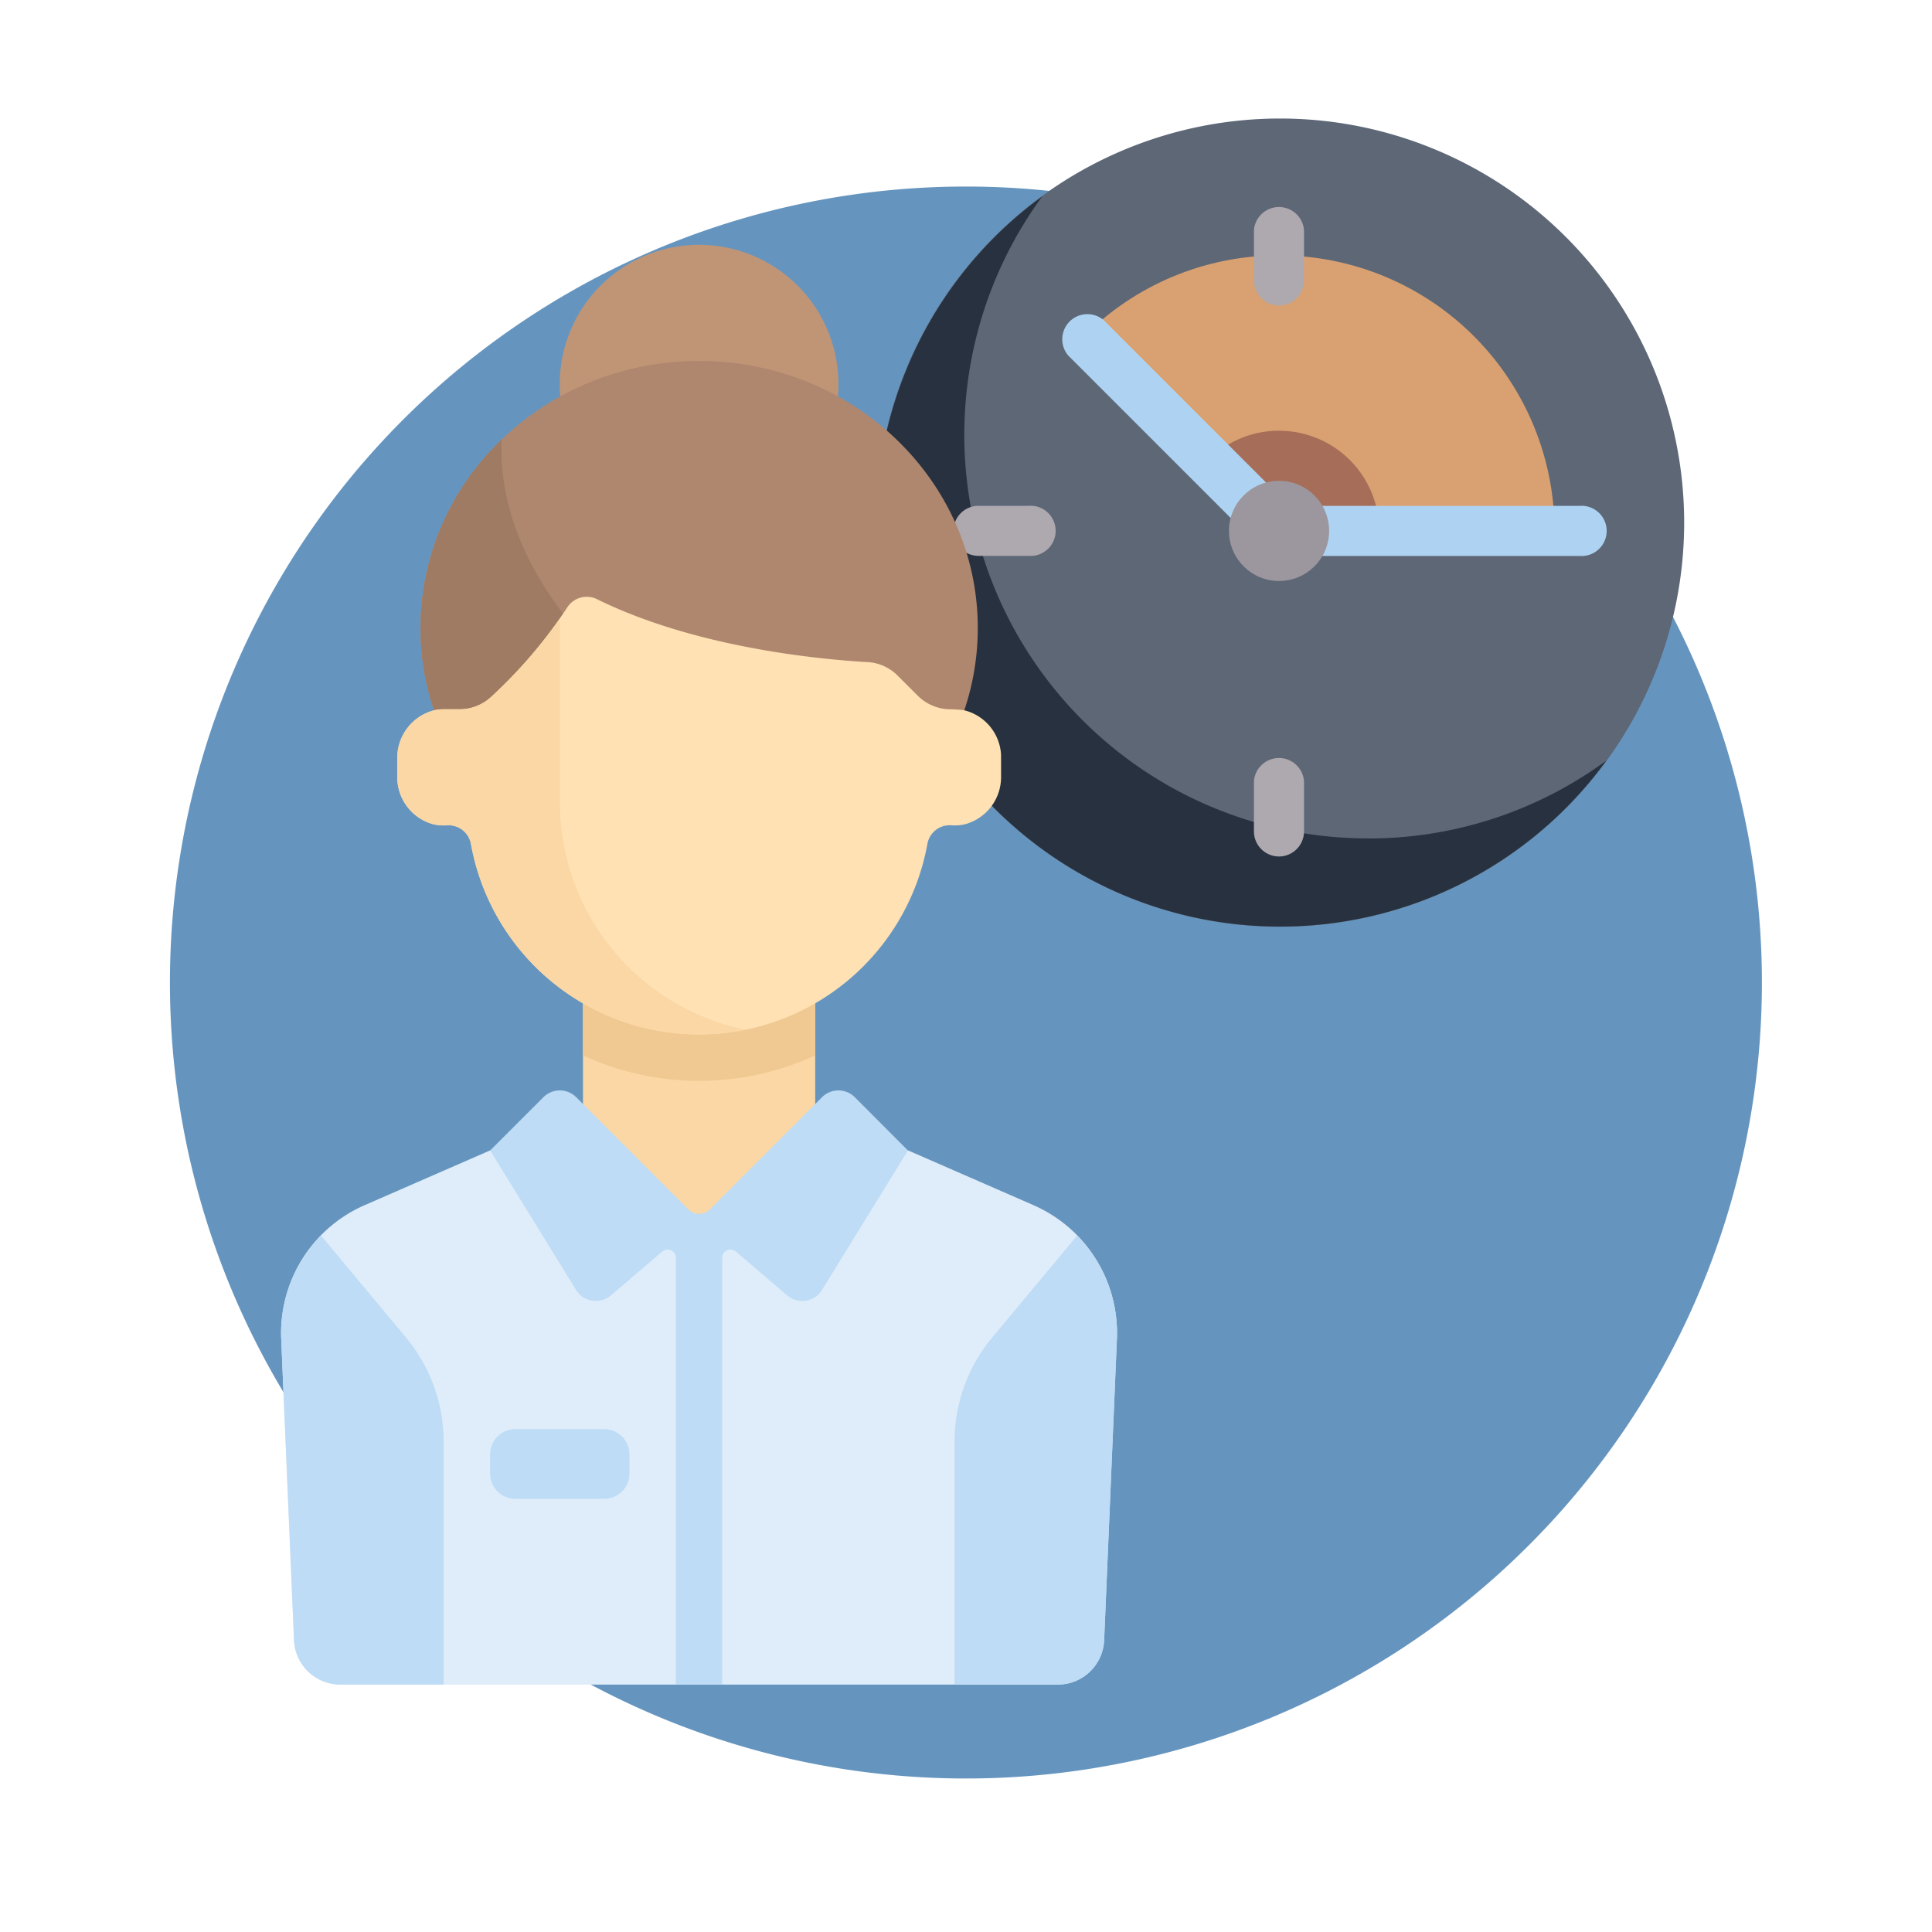 <svg xmlns="http://www.w3.org/2000/svg" xmlns:xlink="http://www.w3.org/1999/xlink" width="100" height="100" viewBox="0 0 100 100">
  <defs>
    <clipPath id="clip-path">
      <rect id="Rectángulo_5876" data-name="Rectángulo 5876" width="72.62" height="81.311" transform="translate(539.811 4343.233)" fill="none"/>
    </clipPath>
  </defs>
  <g id="Grupo_57503" data-name="Grupo 57503" transform="translate(-525.262 -4337.161)">
    <rect id="Rectángulo_5875" data-name="Rectángulo 5875" width="100" height="100" transform="translate(525.262 4337.161)" fill="#5e6178" opacity="0"/>
    <path id="Trazado_105653" data-name="Trazado 105653" d="M616.458,4388.016a41.2,41.2,0,1,1-41.2-41.2A41.2,41.2,0,0,1,616.458,4388.016Z" fill="#6595bf"/>
    <g id="Grupo_57502" data-name="Grupo 57502">
      <g id="Grupo_57499" data-name="Grupo 57499">
        <g id="Grupo_57498" data-name="Grupo 57498" clip-path="url(#clip-path)">
          <path id="Trazado_105654" data-name="Trazado 105654" d="M612.434,4364.214a20.918,20.918,0,1,1-20.918-20.918,20.918,20.918,0,0,1,20.918,20.918Zm0,0" fill="#5d6776"/>
          <path id="Trazado_105655" data-name="Trazado 105655" d="M596.092,4380.557a20.891,20.891,0,0,1-16.886-33.228,20.9,20.9,0,1,0,29.2,29.2,20.8,20.8,0,0,1-12.31,4.032Zm0,0" fill="#27313f"/>
          <path id="Trazado_105656" data-name="Trazado 105656" d="M578.755,4399.54l-6.485-2.831H550.623l-6.485,2.831a7.213,7.213,0,0,0-4.321,6.915l.662,15.6a2.4,2.4,0,0,0,2.4,2.3h37.132a2.4,2.4,0,0,0,2.4-2.3l.661-15.6a7.213,7.213,0,0,0-4.32-6.915Zm0,0" fill="#dfedfa"/>
          <circle id="Elipse_4178" data-name="Elipse 4178" cx="20.741" cy="20.741" r="20.741" transform="translate(570.723 4343.9)" fill="#edebed" opacity="0"/>
          <path id="Trazado_105657" data-name="Trazado 105657" d="M591.465,4350.381a14.211,14.211,0,0,0-10.083,4.177l10.083,10.083h14.259A14.26,14.26,0,0,0,591.465,4350.381Z" fill="#d9a171"/>
          <path id="Trazado_105658" data-name="Trazado 105658" d="M591.465,4359.456a5.17,5.17,0,0,0-3.667,1.518l3.667,3.667h5.185A5.185,5.185,0,0,0,591.465,4359.456Z" fill="#a66d58"/>
          <path id="Trazado_105659" data-name="Trazado 105659" d="M596,4380.845a20.714,20.714,0,0,1-16.743-32.947,20.724,20.724,0,1,0,28.949,28.949A20.62,20.62,0,0,1,596,4380.845Z" fill="#dbd9dc" opacity="0"/>
          <g id="Grupo_57497" data-name="Grupo 57497">
            <path id="Trazado_105660" data-name="Trazado 105660" d="M591.465,4352.974a1.3,1.3,0,0,1-1.3-1.3v-2.593a1.3,1.3,0,0,1,2.593,0v2.593A1.3,1.3,0,0,1,591.465,4352.974Z" fill="#aea8af"/>
            <path id="Trazado_105661" data-name="Trazado 105661" d="M591.465,4381.493a1.3,1.3,0,0,1-1.3-1.3V4377.6a1.3,1.3,0,0,1,2.593,0v2.593A1.3,1.3,0,0,1,591.465,4381.493Z" fill="#aea8af"/>
            <path id="Trazado_105662" data-name="Trazado 105662" d="M574.612,4364.641a1.3,1.3,0,0,1,1.3-1.3H578.5a1.3,1.3,0,1,1,0,2.592h-2.592A1.3,1.3,0,0,1,574.612,4364.641Z" fill="#aea8af"/>
          </g>
          <path id="Trazado_105663" data-name="Trazado 105663" d="M607.021,4365.937H591.465a1.3,1.3,0,0,1-.917-.379l-9.991-9.991a1.3,1.3,0,0,1,1.833-1.833l9.611,9.611h15.02a1.3,1.3,0,1,1,0,2.592Z" fill="#aed3f2"/>
          <circle id="Elipse_4179" data-name="Elipse 4179" cx="2.593" cy="2.593" r="2.593" transform="translate(588.872 4362.048)" fill="#9c969e"/>
        </g>
      </g>
      <rect id="Rectángulo_5877" data-name="Rectángulo 5877" width="12.02" height="12.02" transform="translate(555.437 4388.296)" fill="#fad7a5"/>
      <path id="Trazado_105664" data-name="Trazado 105664" d="M555.437,4391.787a14.38,14.38,0,0,0,12.019,0V4388.3H555.437Zm0,0" fill="#f0c891"/>
      <path id="Trazado_105665" data-name="Trazado 105665" d="M568.659,4357.045a7.212,7.212,0,1,1-7.212-7.212,7.212,7.212,0,0,1,7.212,7.212Zm0,0" fill="#c09576"/>
      <path id="Trazado_105666" data-name="Trazado 105666" d="M575.872,4369.665c0,7.635-6.458,13.823-14.425,13.823s-14.424-6.188-14.424-13.823,6.458-13.822,14.424-13.822,14.425,6.189,14.425,13.822Zm0,0" fill="#af876e"/>
      <path id="Trazado_105667" data-name="Trazado 105667" d="M556.639,4371.469c-4.808-4.809-5.527-8.954-5.413-11.555a13.5,13.5,0,0,0-4.2,9.751,13.286,13.286,0,0,0,2.067,7.12Zm0,0" fill="#a07b64"/>
      <path id="Trazado_105668" data-name="Trazado 105668" d="M575.151,4373.922a6.6,6.6,0,0,0-.689-.049,2.4,2.4,0,0,1-1.7-.705l-1.038-1.037a2.382,2.382,0,0,0-1.554-.7c-2.339-.131-8.827-.713-13.981-3.243a1.2,1.2,0,0,0-1.553.394,24.625,24.625,0,0,1-3.957,4.654,2.4,2.4,0,0,1-1.63.636h-.866a2.377,2.377,0,0,0-.4.042,2.542,2.542,0,0,0-1.958,2.537v.87a2.525,2.525,0,0,0,1.856,2.5,2.366,2.366,0,0,0,.733.057,1.17,1.17,0,0,1,1.226.977,12.006,12.006,0,0,0,23.621,0,1.171,1.171,0,0,1,1.227-.977,2.36,2.36,0,0,0,.732-.057,2.524,2.524,0,0,0,1.856-2.5v-1.095a2.512,2.512,0,0,0-1.921-2.305Zm0,0" fill="#ffe1b4"/>
      <g id="Grupo_57501" data-name="Grupo 57501">
        <g id="Grupo_57500" data-name="Grupo 57500" clip-path="url(#clip-path)">
          <path id="Trazado_105669" data-name="Trazado 105669" d="M554.235,4378.68v-9.5a25.3,25.3,0,0,1-3.556,4.057,2.4,2.4,0,0,1-1.63.636h-.866a2.356,2.356,0,0,0-.4.042,2.542,2.542,0,0,0-1.958,2.537v.87a2.525,2.525,0,0,0,1.856,2.5,2.362,2.362,0,0,0,.732.057,1.171,1.171,0,0,1,1.227.977,11.973,11.973,0,0,0,14.193,9.6,12.024,12.024,0,0,1-9.594-11.775Zm0,0" fill="#fad7a5"/>
          <path id="Trazado_105670" data-name="Trazado 105670" d="M546.275,4406.389l-4.392-5.27a7.2,7.2,0,0,0-2.066,5.336l.662,15.6a2.4,2.4,0,0,0,2.4,2.3h5.344v-12.58a8.413,8.413,0,0,0-1.95-5.386Zm0,0" fill="#bedcf5"/>
        </g>
      </g>
      <path id="Trazado_105671" data-name="Trazado 105671" d="M576.618,4406.389l4.392-5.27a7.193,7.193,0,0,1,2.065,5.336l-.661,15.6a2.4,2.4,0,0,1-2.4,2.3h-5.345v-12.58a8.413,8.413,0,0,1,1.95-5.386Zm0,0" fill="#bedcf5"/>
      <path id="Trazado_105672" data-name="Trazado 105672" d="M569.508,4393.954a1.2,1.2,0,0,0-1.7,0l-5.81,5.81a.781.781,0,0,1-1.1,0l-5.81-5.81a1.2,1.2,0,0,0-1.7,0l-2.756,2.755,4.447,7.219a1.2,1.2,0,0,0,1.8.284l2.665-2.275a.425.425,0,0,1,.7.323v22.1h2.4v-22.1a.425.425,0,0,1,.7-.323l2.665,2.275a1.2,1.2,0,0,0,1.8-.284l4.447-7.219Zm0,0" fill="#bedcf5"/>
      <path id="Trazado_105673" data-name="Trazado 105673" d="M551.936,4414.739h4.6a1.308,1.308,0,0,0,1.308-1.308v-.991a1.308,1.308,0,0,0-1.308-1.307h-4.6a1.307,1.307,0,0,0-1.307,1.307v.991a1.307,1.307,0,0,0,1.307,1.308Zm0,0" fill="#bedcf5"/>
    </g>
  </g>
</svg>
